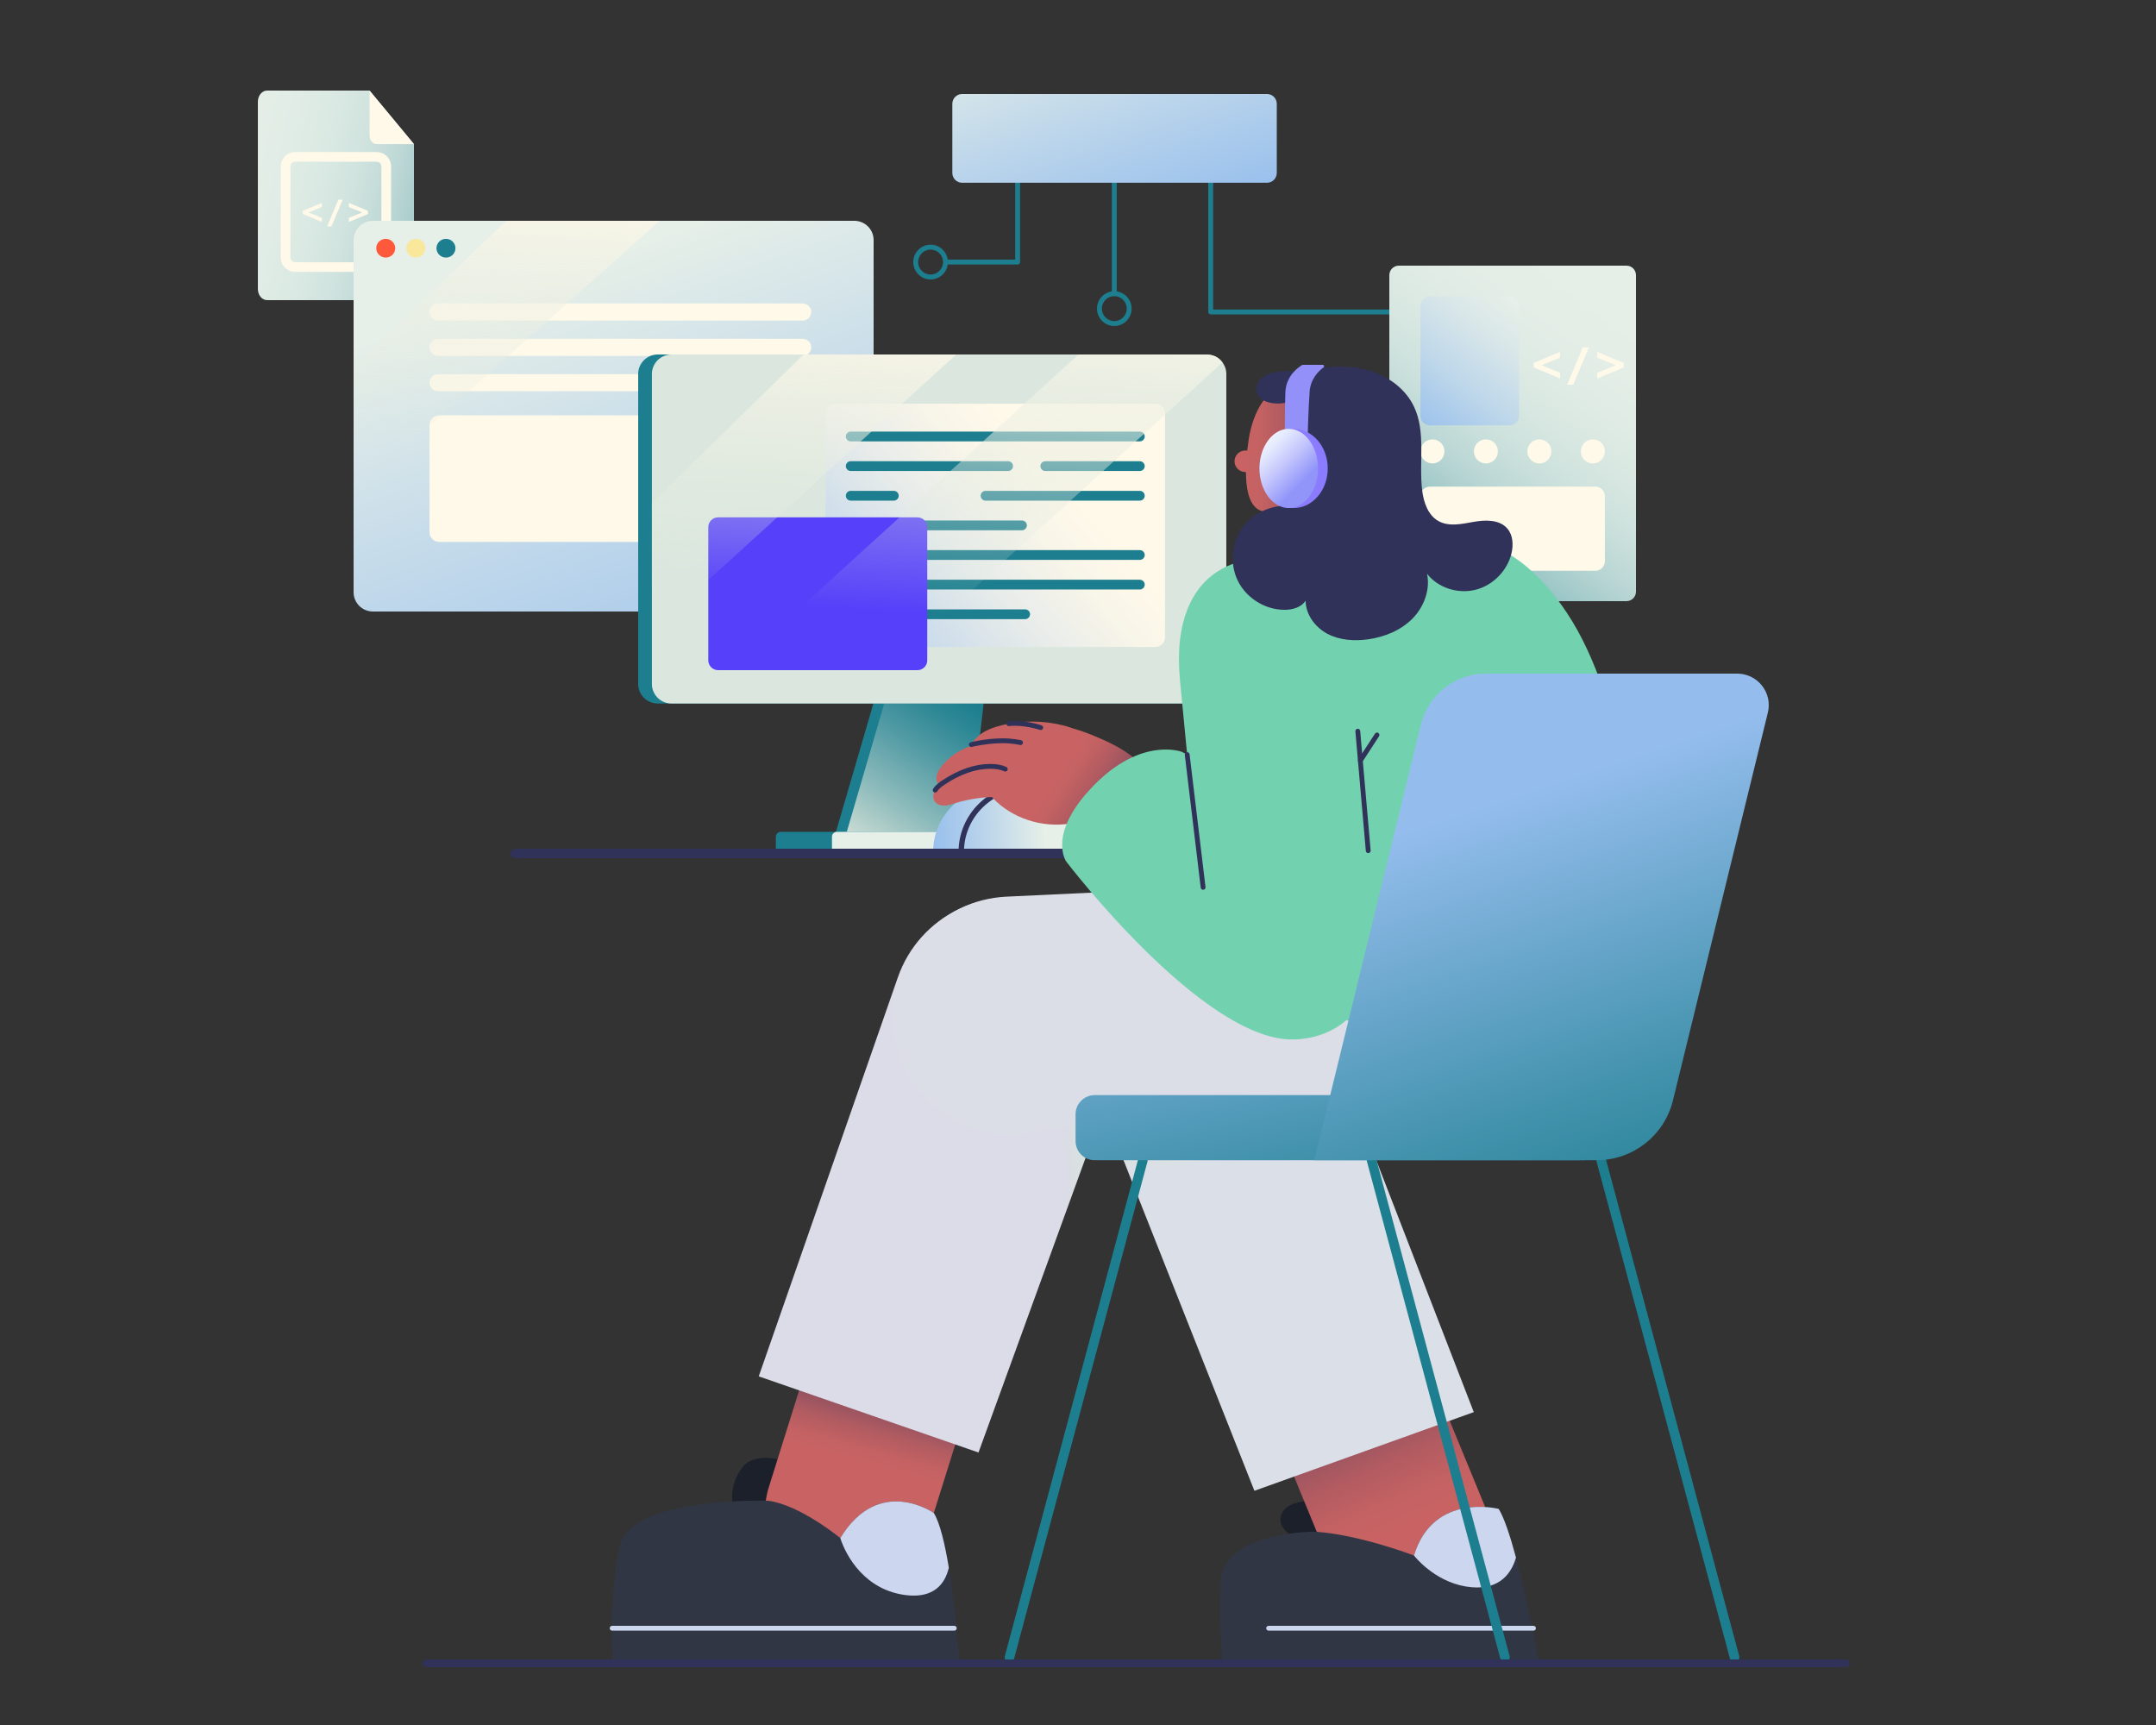 <svg width="275" height="220" viewBox="0 0 275 220" fill="none" xmlns="http://www.w3.org/2000/svg">
<rect x="0" y="0" width="275" height="220" fill="#333333" stroke="none"/>
<g clip-path="url(#clip0_179_10688)">
<path d="M129.801 33.736H120.95C120.867 33.736 120.788 33.703 120.73 33.645C120.671 33.586 120.638 33.506 120.638 33.423C120.638 33.34 120.671 33.261 120.73 33.202C120.788 33.143 120.867 33.11 120.95 33.11H129.489V22.955C129.489 22.872 129.522 22.792 129.581 22.733C129.639 22.675 129.718 22.642 129.801 22.642C129.884 22.642 129.963 22.675 130.022 22.733C130.08 22.792 130.113 22.872 130.113 22.955V33.423C130.113 33.506 130.08 33.586 130.022 33.645C129.963 33.703 129.884 33.736 129.801 33.736ZM142.13 37.768C142.047 37.768 141.968 37.735 141.909 37.677C141.851 37.618 141.818 37.538 141.818 37.455V22.955C141.818 22.872 141.851 22.792 141.909 22.733C141.968 22.675 142.047 22.642 142.13 22.642C142.213 22.642 142.292 22.675 142.351 22.733C142.409 22.792 142.442 22.872 142.442 22.955V37.455C142.442 37.538 142.409 37.618 142.351 37.677C142.292 37.735 142.213 37.768 142.13 37.768ZM177.557 40.102H154.427C154.344 40.102 154.264 40.069 154.206 40.011C154.147 39.952 154.115 39.872 154.115 39.789V22.955C154.115 22.872 154.147 22.792 154.206 22.733C154.264 22.675 154.344 22.642 154.427 22.642C154.509 22.642 154.589 22.675 154.647 22.733C154.706 22.792 154.738 22.872 154.738 22.955V39.476H177.557C177.64 39.476 177.719 39.509 177.778 39.568C177.836 39.627 177.869 39.706 177.869 39.789C177.869 39.872 177.836 39.952 177.778 40.011C177.719 40.069 177.64 40.102 177.557 40.102Z" fill="#1C7E8E"/>
<path d="M142.13 41.578C140.912 41.578 139.921 40.583 139.921 39.36C139.921 38.137 140.912 37.142 142.13 37.142C143.348 37.142 144.339 38.137 144.339 39.36C144.339 40.583 143.348 41.578 142.13 41.578ZM142.13 37.768C141.256 37.768 140.544 38.482 140.544 39.36C140.544 40.238 141.256 40.952 142.13 40.952C143.004 40.952 143.715 40.238 143.715 39.36C143.715 38.482 143.004 37.768 142.13 37.768ZM118.699 35.642C117.48 35.642 116.489 34.646 116.489 33.423C116.489 32.2 117.48 31.205 118.699 31.205C119.917 31.205 120.908 32.2 120.908 33.423C120.908 34.646 119.917 35.642 118.699 35.642ZM118.699 31.831C117.824 31.831 117.113 32.545 117.113 33.423C117.113 34.301 117.824 35.015 118.699 35.015C119.573 35.015 120.284 34.301 120.284 33.423C120.284 32.545 119.573 31.831 118.699 31.831Z" fill="#1C7E8E"/>
<path d="M161.608 23.307H122.717C122.028 23.307 121.47 22.746 121.47 22.054V13.242C121.47 12.55 122.028 11.989 122.717 11.989H161.608C162.297 11.989 162.855 12.55 162.855 13.242V22.054C162.855 22.746 162.297 23.307 161.608 23.307Z" fill="url(#paint0_linear_179_10688)"/>
</g>
<g clip-path="url(#clip1_179_10688)">
<path d="M34.069 11.55H47.138L52.801 18.377V36.848C52.801 37.639 52.273 38.28 51.622 38.28H34.069C33.418 38.28 32.891 37.639 32.891 36.847V12.982C32.891 12.191 33.418 11.55 34.069 11.55Z" fill="url(#paint1_linear_179_10688)"/>
<path d="M47.138 11.55V17.286C47.138 17.889 47.54 18.377 48.036 18.377H52.801L47.138 11.55ZM48.028 34.675H37.664C36.642 34.675 35.81 33.847 35.81 32.829V21.233C35.81 20.216 36.642 19.388 37.664 19.388H48.028C49.05 19.388 49.881 20.216 49.881 21.233V32.829C49.881 33.847 49.05 34.675 48.028 34.675ZM37.664 20.618C37.323 20.618 37.046 20.894 37.046 21.233V32.829C37.046 33.168 37.323 33.444 37.664 33.444H48.028C48.368 33.444 48.645 33.168 48.645 32.829V21.233C48.645 20.894 48.368 20.618 48.028 20.618H37.664Z" fill="#FFF9E9"/>
<path d="M41.056 28.306L38.619 27.298V26.884L41.056 25.877V26.398L39.349 27.093L41.056 27.785V28.306ZM43.717 25.468L42.27 28.882H41.711L43.151 25.468H43.717ZM46.929 27.298L44.492 28.306V27.785L46.199 27.091L44.492 26.398V25.876L46.929 26.884V27.298Z" fill="#FFF9E9"/>
</g>
<g clip-path="url(#clip2_179_10688)">
<path d="M108.969 77.99H47.563C46.203 77.99 45.101 76.889 45.101 75.531V30.619C45.101 29.261 46.203 28.16 47.563 28.16H108.969C110.328 28.16 111.431 29.261 111.431 30.619V75.531C111.431 76.889 110.328 77.99 108.969 77.99Z" fill="url(#paint2_linear_179_10688)"/>
<path d="M49.201 32.849C49.869 32.849 50.411 32.315 50.411 31.655C50.411 30.996 49.869 30.462 49.201 30.462C48.532 30.462 47.99 30.996 47.99 31.655C47.99 32.315 48.532 32.849 49.201 32.849Z" fill="#FF593B"/>
<path d="M53.042 32.849C53.71 32.849 54.252 32.315 54.252 31.655C54.252 30.996 53.71 30.462 53.042 30.462C52.373 30.462 51.831 30.996 51.831 31.655C51.831 32.315 52.373 32.849 53.042 32.849Z" fill="#F9E79B"/>
<path d="M56.883 32.849C57.551 32.849 58.093 32.315 58.093 31.655C58.093 30.996 57.551 30.462 56.883 30.462C56.215 30.462 55.672 30.996 55.672 31.655C55.672 32.315 56.215 32.849 56.883 32.849Z" fill="#1C7E8E"/>
<path d="M95.267 69.114H56.015C55.335 69.114 54.784 68.563 54.784 67.884V54.2C54.784 53.521 55.335 52.97 56.015 52.97H95.267C95.947 52.97 96.498 53.521 96.498 54.2V67.884C96.498 68.563 95.947 69.114 95.267 69.114ZM102.385 47.715H55.877C55.587 47.715 55.309 47.83 55.104 48.034C54.899 48.239 54.784 48.517 54.784 48.806C54.784 49.096 54.899 49.373 55.104 49.578C55.309 49.783 55.587 49.898 55.877 49.898H102.385C102.674 49.898 102.952 49.783 103.157 49.578C103.362 49.373 103.477 49.096 103.477 48.806C103.477 48.517 103.362 48.239 103.157 48.034C102.952 47.83 102.674 47.715 102.385 47.715ZM102.385 43.208H55.877C55.587 43.208 55.309 43.323 55.104 43.528C54.899 43.732 54.784 44.01 54.784 44.299C54.784 44.589 54.899 44.867 55.104 45.071C55.309 45.276 55.587 45.391 55.877 45.391H102.385C102.674 45.391 102.952 45.276 103.157 45.071C103.362 44.867 103.477 44.589 103.477 44.299C103.477 44.01 103.362 43.732 103.157 43.528C102.952 43.323 102.674 43.208 102.385 43.208ZM102.385 38.701H55.877C55.587 38.701 55.309 38.816 55.104 39.021C54.899 39.226 54.784 39.503 54.784 39.793C54.784 40.082 54.899 40.36 55.104 40.565C55.309 40.769 55.587 40.884 55.877 40.884H102.385C102.674 40.884 102.952 40.769 103.157 40.565C103.362 40.36 103.477 40.082 103.477 39.793C103.477 39.503 103.362 39.226 103.157 39.021C102.952 38.816 102.674 38.701 102.385 38.701Z" fill="#FFF9E9"/>
<path d="M45.101 62.971V46.83L64.566 28.16H84.147L45.101 62.971Z" fill="url(#paint3_linear_179_10688)"/>
</g>
<g clip-path="url(#clip3_179_10688)">
<path d="M178.421 76.67H207.459C208.128 76.67 208.67 76.126 208.67 75.456V35.094C208.67 34.423 208.128 33.88 207.459 33.88H178.421C177.752 33.88 177.21 34.423 177.21 35.094V75.456C177.21 76.126 177.752 76.67 178.421 76.67Z" fill="url(#paint4_linear_179_10688)"/>
<path d="M203.491 72.791H182.389C181.72 72.791 181.178 72.248 181.178 71.577V63.278C181.178 62.607 181.72 62.063 182.389 62.063H203.491C204.16 62.063 204.702 62.607 204.702 63.278V71.577C204.702 72.248 204.16 72.791 203.491 72.791Z" fill="#FFF9E9"/>
<path d="M192.551 54.246H182.389C181.72 54.246 181.178 53.702 181.178 53.031V39.002C181.178 38.332 181.72 37.788 182.389 37.788H192.551C193.22 37.788 193.762 38.332 193.762 39.002V53.031C193.762 53.702 193.219 54.246 192.551 54.246Z" fill="url(#paint5_linear_179_10688)"/>
<path d="M182.709 59.106C183.555 59.106 184.24 58.418 184.24 57.57C184.24 56.722 183.555 56.035 182.709 56.035C181.863 56.035 181.178 56.722 181.178 57.57C181.178 58.418 181.863 59.106 182.709 59.106Z" fill="#FFF9E9"/>
<path d="M189.53 59.106C190.375 59.106 191.061 58.418 191.061 57.57C191.061 56.722 190.375 56.035 189.53 56.035C188.684 56.035 187.999 56.722 187.999 57.57C187.999 58.418 188.684 59.106 189.53 59.106Z" fill="#FFF9E9"/>
<path d="M196.35 59.106C197.196 59.106 197.882 58.418 197.882 57.57C197.882 56.722 197.196 56.035 196.35 56.035C195.505 56.035 194.819 56.722 194.819 57.57C194.819 58.418 195.505 59.106 196.35 59.106Z" fill="#FFF9E9"/>
<path d="M203.171 59.106C204.017 59.106 204.702 58.418 204.702 57.57C204.702 56.722 204.017 56.035 203.171 56.035C202.325 56.035 201.64 56.722 201.64 57.57C201.64 58.418 202.325 59.106 203.171 59.106Z" fill="#FFF9E9"/>
<path d="M198.987 48.265L195.619 46.863V46.287L198.987 44.884V45.609L196.629 46.578L198.987 47.54V48.265ZM202.664 44.315L200.665 49.067H199.891L201.882 44.315H202.664ZM207.102 46.863L203.735 48.265V47.54L206.093 46.575L203.735 45.609V44.884L207.102 46.286V46.863Z" fill="#FFF9E9"/>
</g>
<g clip-path="url(#clip4_179_10688)">
<path d="M121.804 109.45H105.646L111.852 88.175H124.263L121.804 109.45Z" fill="#1C7E8E"/>
<path d="M123.186 109.45H107.028L113.234 88.175H125.645L123.186 109.45Z" fill="url(#paint6_linear_179_10688)"/>
<path d="M132.153 108.882H99.584C99.419 108.882 99.26 108.816 99.143 108.699C99.026 108.582 98.96 108.424 98.96 108.258V106.712C98.96 106.546 99.026 106.388 99.143 106.271C99.26 106.154 99.419 106.088 99.584 106.088H132.153C132.318 106.088 132.477 106.154 132.594 106.271C132.711 106.388 132.777 106.546 132.777 106.712V108.258C132.777 108.424 132.711 108.582 132.594 108.699C132.477 108.816 132.318 108.882 132.153 108.882Z" fill="#1C7E8E"/>
<path d="M132.719 108.882H106.744C106.578 108.882 106.419 108.816 106.302 108.699C106.185 108.582 106.119 108.424 106.119 108.258V106.712C106.119 106.546 106.185 106.388 106.302 106.271C106.419 106.154 106.578 106.088 106.744 106.088H132.719C132.885 106.088 133.044 106.154 133.161 106.271C133.278 106.388 133.344 106.546 133.344 106.712V108.258C133.344 108.34 133.328 108.421 133.296 108.497C133.265 108.573 133.219 108.641 133.161 108.699C133.103 108.757 133.034 108.803 132.958 108.835C132.883 108.866 132.801 108.882 132.719 108.882Z" fill="#E6EFE8"/>
<path d="M152.17 89.724H83.897C82.517 89.724 81.399 88.607 81.399 87.23V47.705C81.399 46.327 82.517 45.21 83.897 45.21H152.17C153.549 45.21 154.667 46.327 154.667 47.705V87.23C154.667 88.607 153.549 89.724 152.17 89.724Z" fill="#1C7E8E"/>
<path d="M153.922 89.724H85.649C84.269 89.724 83.151 88.607 83.151 87.23V47.705C83.151 46.327 84.269 45.21 85.649 45.21H153.922C155.301 45.21 156.419 46.327 156.419 47.705V87.23C156.419 88.607 155.301 89.724 153.922 89.724Z" fill="#DBE7DE"/>
<path d="M147.352 82.515H106.545C105.855 82.515 105.296 81.957 105.296 81.268V52.736C105.296 52.048 105.855 51.489 106.545 51.489H147.352C148.042 51.489 148.601 52.048 148.601 52.736V81.268C148.601 81.957 148.042 82.515 147.352 82.515Z" fill="url(#paint7_linear_179_10688)"/>
<path d="M145.387 56.291H108.51C108.344 56.291 108.185 56.225 108.068 56.109C107.951 55.992 107.885 55.833 107.885 55.668C107.885 55.502 107.951 55.344 108.068 55.227C108.185 55.11 108.344 55.044 108.51 55.044H145.387C145.552 55.044 145.711 55.11 145.828 55.227C145.945 55.344 146.011 55.502 146.011 55.668C146.011 55.833 145.945 55.992 145.828 56.109C145.711 56.225 145.552 56.291 145.387 56.291ZM128.585 60.07H108.51C108.344 60.07 108.185 60.004 108.068 59.887C107.951 59.77 107.885 59.611 107.885 59.446C107.885 59.281 107.951 59.122 108.068 59.005C108.185 58.888 108.344 58.822 108.51 58.822H128.585C128.751 58.822 128.91 58.888 129.027 59.005C129.144 59.122 129.21 59.281 129.21 59.446C129.21 59.611 129.144 59.77 129.027 59.887C128.91 60.004 128.751 60.07 128.585 60.07ZM145.387 60.07H133.329C133.163 60.07 133.004 60.004 132.887 59.887C132.77 59.77 132.704 59.611 132.704 59.446C132.704 59.281 132.77 59.122 132.887 59.005C133.004 58.888 133.163 58.822 133.329 58.822H145.387C145.552 58.822 145.711 58.888 145.828 59.005C145.945 59.122 146.011 59.281 146.011 59.446C146.011 59.611 145.945 59.77 145.828 59.887C145.711 60.004 145.552 60.07 145.387 60.07ZM145.387 63.848H125.708C125.543 63.848 125.384 63.783 125.267 63.666C125.15 63.549 125.084 63.39 125.084 63.225C125.084 63.059 125.15 62.901 125.267 62.784C125.384 62.667 125.543 62.601 125.708 62.601H145.387C145.552 62.601 145.711 62.667 145.828 62.784C145.945 62.901 146.011 63.059 146.011 63.225C146.011 63.39 145.945 63.549 145.828 63.666C145.711 63.783 145.552 63.848 145.387 63.848ZM114.009 63.848H108.51C108.344 63.848 108.185 63.783 108.068 63.666C107.951 63.549 107.885 63.39 107.885 63.225C107.885 63.059 107.951 62.901 108.068 62.784C108.185 62.667 108.344 62.601 108.51 62.601H114.009C114.174 62.601 114.333 62.667 114.45 62.784C114.567 62.901 114.633 63.059 114.633 63.225C114.633 63.39 114.567 63.549 114.45 63.666C114.333 63.783 114.174 63.848 114.009 63.848ZM130.352 67.627H108.51C108.344 67.627 108.185 67.561 108.068 67.444C107.951 67.327 107.885 67.169 107.885 67.003C107.885 66.838 107.951 66.679 108.068 66.562C108.185 66.445 108.344 66.38 108.51 66.38H130.352C130.517 66.38 130.676 66.445 130.793 66.562C130.91 66.679 130.976 66.838 130.976 67.003C130.976 67.169 130.91 67.327 130.793 67.444C130.676 67.561 130.517 67.627 130.352 67.627ZM145.387 71.406H108.51C108.344 71.406 108.185 71.34 108.068 71.223C107.951 71.106 107.885 70.947 107.885 70.782C107.885 70.617 107.951 70.458 108.068 70.341C108.185 70.224 108.344 70.158 108.51 70.158H145.387C145.552 70.158 145.711 70.224 145.828 70.341C145.945 70.458 146.011 70.617 146.011 70.782C146.011 70.947 145.945 71.106 145.828 71.223C145.711 71.34 145.552 71.406 145.387 71.406ZM145.387 75.184H108.51C108.344 75.184 108.185 75.118 108.068 75.001C107.951 74.884 107.885 74.726 107.885 74.56C107.885 74.395 107.951 74.236 108.068 74.119C108.185 74.002 108.344 73.937 108.51 73.937H145.387C145.552 73.937 145.711 74.002 145.828 74.119C145.945 74.236 146.011 74.395 146.011 74.56C146.011 74.726 145.945 74.884 145.828 75.001C145.711 75.118 145.552 75.184 145.387 75.184ZM130.757 78.963H108.51C108.344 78.963 108.185 78.897 108.068 78.78C107.951 78.663 107.885 78.504 107.885 78.339C107.885 78.174 107.951 78.015 108.068 77.898C108.185 77.781 108.344 77.715 108.51 77.715H130.757C130.922 77.715 131.081 77.781 131.198 77.898C131.315 78.015 131.381 78.174 131.381 78.339C131.381 78.504 131.315 78.663 131.198 78.78C131.081 78.897 130.922 78.963 130.757 78.963Z" fill="#1C7E8E"/>
<path d="M117.023 85.469H91.593C90.903 85.469 90.344 84.91 90.344 84.221V67.228C90.344 66.539 90.903 65.981 91.593 65.981H117.023C117.713 65.981 118.272 66.539 118.272 67.228V84.221C118.272 84.91 117.713 85.469 117.023 85.469Z" fill="#5640FA"/>
<path d="M155.927 46.218L108.106 89.724H88.641L137.568 45.211H153.271C154.354 45.211 155.173 45.211 155.927 46.218Z" fill="url(#paint8_linear_179_10688)"/>
<path d="M83.151 80.523V64.149L102.501 45.211H121.966L83.151 80.523Z" fill="url(#paint9_linear_179_10688)"/>
</g>
<g clip-path="url(#clip5_179_10688)">
<path d="M127.433 100.319H129.639C134.285 100.319 138.051 104.053 138.051 108.658V109.449H119.021V108.658C119.021 104.053 122.787 100.319 127.433 100.319Z" fill="url(#paint10_linear_179_10688)"/>
<mask id="mask0_179_10688" style="mask-type:luminance" maskUnits="userSpaceOnUse" x="119" y="100" width="20" height="10">
<path d="M127.434 100.318H129.64C134.286 100.318 138.052 104.052 138.052 108.657V109.448H119.022V108.657C119.022 104.052 122.788 100.318 127.434 100.318Z" fill="white"/>
</mask>
<g mask="url(#mask0_179_10688)">
<path d="M141.637 109.789H122.607C122.516 109.789 122.428 109.753 122.364 109.689C122.299 109.626 122.263 109.539 122.263 109.448V108.657C122.263 103.871 126.191 99.978 131.019 99.978H133.225C138.053 99.978 141.981 103.871 141.981 108.657V109.449C141.981 109.539 141.945 109.626 141.88 109.69C141.816 109.753 141.728 109.789 141.637 109.789ZM122.951 109.108H141.293V108.657C141.293 104.247 137.674 100.659 133.225 100.659H131.019C126.57 100.659 122.951 104.247 122.951 108.657V109.108Z" fill="#313259"/>
</g>
</g>
<g clip-path="url(#clip6_179_10688)">
<path d="M207.985 109.449H65.805C65.623 109.449 65.449 109.386 65.32 109.272C65.192 109.159 65.12 109.005 65.12 108.844C65.12 108.684 65.192 108.53 65.32 108.416C65.449 108.303 65.623 108.239 65.805 108.239H207.985C208.167 108.239 208.341 108.303 208.469 108.416C208.598 108.53 208.67 108.684 208.67 108.844C208.67 109.005 208.598 109.159 208.469 109.272C208.341 109.386 208.167 109.449 207.985 109.449Z" fill="#313259"/>
</g>
<g clip-path="url(#clip7_179_10688)">
<path d="M169.588 197.72C169.588 197.72 162.83 196.348 163.348 193.498C163.867 190.648 169.588 191.519 169.588 191.519V197.72Z" fill="#1C202A"/>
<path d="M170.056 200.47L164.852 187.814C162.638 182.43 165.204 176.269 170.583 174.053C175.962 171.837 182.117 174.405 184.331 179.789L189.536 192.445C191.75 197.829 189.184 203.99 183.805 206.206C178.426 208.422 172.271 205.854 170.056 200.47Z" fill="url(#paint11_linear_179_10688)"/>
<path d="M169.714 132.92L187.982 180.096L160.001 190.13L141.699 143.911C138.531 135.912 142.692 126.887 150.828 124.11C158.466 121.502 166.798 125.39 169.714 132.92Z" fill="url(#paint12_linear_179_10688)"/>
<path d="M196.302 211.969C196.302 211.969 193.408 196.078 191.161 192.443C191.161 192.443 182.822 190.266 180.353 198.38C180.353 198.38 173.147 195.634 167.61 195.346C167.61 195.346 155.912 195.337 155.703 201.767C155.494 208.196 155.923 211.969 155.923 211.969H196.302Z" fill="#313644"/>
<path d="M195.599 207.968H161.81C161.729 207.968 161.65 207.935 161.593 207.878C161.535 207.82 161.502 207.741 161.502 207.66C161.502 207.578 161.535 207.499 161.593 207.442C161.65 207.384 161.729 207.351 161.81 207.351H195.599C195.681 207.351 195.759 207.384 195.817 207.442C195.875 207.499 195.907 207.578 195.907 207.66C195.907 207.741 195.875 207.82 195.817 207.878C195.759 207.935 195.681 207.968 195.599 207.968ZM180.352 198.38C180.352 198.38 182.852 201.659 186.987 202.338C190.83 202.97 192.657 201.084 193.368 198.654C192.642 195.954 191.87 193.589 191.161 192.443C191.161 192.443 182.822 190.266 180.352 198.38Z" fill="#CCD6EF"/>
<path d="M94.835 186.974C96.91 184.533 104.289 186.688 101.824 190.359C101.167 191.337 98.133 193.484 94.44 193.201C93.266 193.111 92.656 189.536 94.835 186.974Z" fill="#1C202A"/>
<path d="M98.07 189.65L102.161 176.591C103.902 171.036 109.813 167.945 115.363 169.687C120.913 171.429 124.002 177.345 122.261 182.9L118.169 195.959C116.429 201.515 110.518 204.606 104.968 202.863C99.417 201.121 96.329 195.206 98.07 189.65Z" fill="url(#paint13_linear_179_10688)"/>
<path d="M122.363 211.969C122.363 211.969 121.356 196.594 119.109 192.96C119.109 192.96 112.114 188.042 107.18 196.16C107.18 196.16 102.03 191.905 97.954 191.394C97.954 191.394 80.598 190.853 79.081 197.103C77.586 203.261 78.196 211.968 78.196 211.968L122.363 211.969Z" fill="#313644"/>
<path d="M121.722 207.967H78.077C77.995 207.967 77.917 207.935 77.859 207.877C77.802 207.819 77.769 207.741 77.769 207.659C77.769 207.577 77.802 207.499 77.859 207.441C77.917 207.383 77.995 207.351 78.077 207.351H121.722C121.804 207.351 121.882 207.383 121.94 207.441C121.998 207.499 122.03 207.577 122.03 207.659C122.03 207.741 121.998 207.819 121.94 207.877C121.882 207.935 121.804 207.967 121.722 207.967ZM115.662 203.448C118.954 203.816 120.512 202.17 121.023 199.931C120.53 196.944 119.896 194.232 119.109 192.96C119.109 192.96 112.114 188.043 107.18 196.161C107.922 198.457 110.328 202.851 115.662 203.448Z" fill="#CCD6EF"/>
<path d="M143.126 134.851L124.809 185.247L96.777 175.536L114.522 124.648C117.26 116.795 125.797 112.605 133.678 115.245C141.775 117.959 146.045 126.82 143.126 134.851Z" fill="url(#paint14_linear_179_10688)"/>
<path d="M176.612 112.082L128.382 114.355C119.904 114.754 113.402 122.035 113.951 130.512C114.492 138.863 121.68 145.203 130.026 144.69C144.723 142.136 156.823 141.051 165.397 140.538C183.539 139.452 194.452 140.412 201.767 132.639C205.406 128.772 206.841 124.141 207.482 120.824L176.612 112.082Z" fill="url(#paint15_linear_179_10688)"/>
<path d="M184.288 68.817C184.417 68.804 184.545 68.785 184.672 68.761C185.806 68.551 192.9 67.727 199.856 78.157C207.444 89.534 209.473 110.35 208.404 117.135C208.388 117.238 208.372 117.34 208.355 117.442C206.619 128.09 196.38 135.153 185.819 132.994L164.725 128.68C162.484 128.222 160.882 126.239 160.903 123.95L161.351 75.402C161.374 72.963 163.227 70.932 165.652 70.688L184.288 68.817Z" fill="#72D2AF"/>
<path d="M137.153 104.901C133.647 105.707 129.773 104.687 127.116 102.26C126.608 101.795 126.12 101.238 126.024 100.556C125.917 99.806 126.305 99.082 126.692 98.431C127.428 97.194 128.217 95.976 129.221 94.946C130.225 93.916 131.465 93.077 132.862 92.738C135.063 92.204 137.358 92.951 139.455 93.808C141.314 94.568 143.157 95.437 144.707 96.715C145.508 97.375 146.236 98.157 146.656 99.106C147.077 100.055 147.158 101.19 146.698 102.12C146.195 103.138 145.143 103.765 144.09 104.188C141.805 105.106 139.243 105.322 137.153 104.901Z" fill="url(#paint16_linear_179_10688)"/>
<path d="M127.676 101.632C125.679 101.591 123.689 101.866 121.779 102.447C121.329 102.584 120.875 102.74 120.405 102.741C119.934 102.742 119.433 102.557 119.19 102.154C118.938 101.737 119.023 101.182 119.282 100.769C119.541 100.356 119.945 100.06 120.35 99.79C122.139 98.6 124.211 97.729 126.358 97.737C126.996 97.74 127.646 97.824 128.225 98.094C128.803 98.363 129.307 98.837 129.51 99.443C129.714 100.049 129.571 100.783 129.086 101.198C128.632 101.585 127.991 101.639 127.676 101.632Z" fill="#C96363"/>
<path d="M120.573 100.353C120.039 100.484 119.512 99.97 119.448 99.423C119.383 98.876 119.654 98.345 119.974 97.897C120.737 96.833 121.821 96.025 123.005 95.468C124.189 94.91 125.473 94.592 126.765 94.386C127.689 94.24 128.642 94.15 129.553 94.363C130.464 94.576 131.334 95.138 131.715 95.993C131.971 96.567 131.964 97.301 131.54 97.766C131.268 98.065 130.871 98.211 130.488 98.342C127.241 99.451 123.778 99.566 120.573 100.353Z" fill="#C96363"/>
<path d="M123.553 95.852C123.749 94.918 124.388 94.118 125.171 93.573C125.954 93.028 126.874 92.713 127.801 92.488C130.387 91.859 133.127 91.876 135.704 92.537C136.254 92.679 136.806 92.853 137.276 93.172C137.747 93.49 138.131 93.973 138.218 94.535C138.304 95.097 138.036 95.727 137.518 95.959C137.254 96.078 136.956 96.088 136.667 96.096L130.807 96.267L124.836 96.44C124.579 96.448 124.317 96.454 124.074 96.373C123.83 96.292 123.501 96.104 123.553 95.852Z" fill="#C96363"/>
<path d="M119.282 101.078C119.227 101.078 119.173 101.063 119.125 101.035C119.078 101.007 119.039 100.967 119.012 100.919C118.986 100.871 118.972 100.816 118.974 100.761C118.976 100.706 118.992 100.652 119.021 100.606C119.32 100.129 119.776 99.802 120.18 99.534C122.292 98.129 124.371 97.423 126.36 97.43C127.153 97.433 127.806 97.559 128.355 97.814C128.392 97.831 128.426 97.855 128.453 97.885C128.481 97.915 128.503 97.95 128.517 97.988C128.531 98.026 128.538 98.067 128.536 98.108C128.535 98.149 128.525 98.189 128.508 98.226C128.491 98.263 128.466 98.296 128.436 98.323C128.406 98.351 128.37 98.372 128.332 98.386C128.294 98.4 128.253 98.406 128.212 98.403C128.171 98.401 128.132 98.391 128.095 98.373C127.628 98.156 127.06 98.049 126.357 98.046H126.326C124.47 98.046 122.518 98.719 120.521 100.047C120.17 100.28 119.777 100.56 119.542 100.934C119.515 100.978 119.476 101.014 119.431 101.04C119.385 101.065 119.334 101.078 119.282 101.078ZM123.89 95.269C123.815 95.269 123.743 95.242 123.687 95.193C123.631 95.143 123.594 95.075 123.585 95C123.575 94.926 123.593 94.851 123.635 94.789C123.677 94.727 123.74 94.682 123.813 94.663C123.886 94.644 125.644 94.19 127.81 94.165C129.108 94.15 130.202 94.399 130.248 94.409C130.326 94.429 130.394 94.478 130.436 94.547C130.478 94.616 130.492 94.699 130.474 94.778C130.456 94.857 130.407 94.925 130.339 94.969C130.271 95.012 130.188 95.027 130.109 95.01C130.099 95.008 129.037 94.767 127.817 94.781C125.726 94.806 123.986 95.255 123.968 95.259C123.943 95.266 123.917 95.269 123.89 95.269ZM132.745 93.104C132.712 93.104 132.679 93.099 132.647 93.088C132.626 93.081 130.509 92.382 128.715 92.607C128.675 92.612 128.635 92.609 128.596 92.598C128.557 92.587 128.52 92.569 128.488 92.544C128.456 92.519 128.43 92.489 128.41 92.453C128.39 92.418 128.377 92.379 128.372 92.339C128.367 92.299 128.37 92.258 128.38 92.219C128.391 92.18 128.409 92.144 128.434 92.112C128.459 92.08 128.49 92.053 128.525 92.033C128.56 92.013 128.599 92 128.639 91.995C130.574 91.753 132.751 92.472 132.842 92.503C132.912 92.526 132.971 92.573 133.008 92.636C133.046 92.699 133.06 92.773 133.049 92.845C133.037 92.917 133 92.983 132.944 93.03C132.888 93.078 132.818 93.104 132.745 93.104Z" fill="#313259"/>
<path d="M164.288 72.037C159.972 70.021 149.064 71.499 150.506 86.749C151.406 96.266 153.018 112.183 154.104 122.805C154.715 128.792 160.096 133.125 166.07 132.442C171.901 131.775 176.132 126.568 175.596 120.718C174.932 113.483 174.084 103.778 173.534 95.795C173.137 90.049 171.001 75.172 164.288 72.037Z" fill="#72D2AF"/>
<path d="M150.728 95.881C150.728 95.881 145.616 93.94 139.543 100.136C133.469 106.333 136.001 109.875 136.001 109.875C136.001 109.875 153.517 132.893 165.069 132.567C174.249 132.307 179.241 122.196 170.17 111.497C161.099 100.798 150.728 95.881 150.728 95.881Z" fill="#72D2AF"/>
<path d="M153.459 113.481C153.384 113.481 153.311 113.453 153.255 113.403C153.199 113.353 153.162 113.284 153.154 113.209L151.121 96.272C151.111 96.191 151.134 96.109 151.184 96.045C151.235 95.981 151.309 95.939 151.39 95.929C151.471 95.92 151.553 95.942 151.617 95.993C151.681 96.043 151.723 96.117 151.732 96.199L153.765 113.136C153.77 113.179 153.766 113.223 153.753 113.265C153.74 113.306 153.718 113.345 153.69 113.377C153.661 113.41 153.625 113.436 153.585 113.454C153.546 113.472 153.502 113.481 153.459 113.481ZM174.519 108.804C174.442 108.804 174.368 108.775 174.311 108.723C174.254 108.671 174.219 108.599 174.212 108.522L172.88 93.279C172.877 93.238 172.881 93.198 172.893 93.159C172.905 93.12 172.925 93.084 172.951 93.053C172.977 93.022 173.009 92.996 173.045 92.977C173.08 92.959 173.12 92.947 173.16 92.944C173.201 92.94 173.241 92.945 173.28 92.957C173.319 92.969 173.354 92.989 173.385 93.015C173.416 93.041 173.442 93.073 173.461 93.109C173.479 93.145 173.49 93.185 173.494 93.225L174.826 108.469C174.83 108.511 174.824 108.554 174.811 108.595C174.797 108.635 174.775 108.672 174.746 108.704C174.717 108.735 174.682 108.761 174.643 108.778C174.604 108.795 174.561 108.804 174.519 108.804Z" fill="#313259"/>
<path d="M173.514 97.31C173.459 97.309 173.405 97.294 173.357 97.266C173.309 97.238 173.27 97.197 173.244 97.148C173.218 97.099 173.205 97.044 173.207 96.989C173.209 96.933 173.226 96.88 173.257 96.833L175.383 93.563C175.428 93.495 175.498 93.448 175.578 93.431C175.657 93.415 175.74 93.43 175.808 93.475C175.876 93.519 175.924 93.588 175.941 93.668C175.958 93.747 175.943 93.831 175.9 93.899L173.773 97.169C173.745 97.213 173.707 97.248 173.661 97.272C173.616 97.297 173.566 97.31 173.514 97.31Z" fill="#313259"/>
<path d="M160.551 57.609L158.964 57.462C158.21 57.392 157.542 57.947 157.472 58.702C157.402 59.457 157.957 60.125 158.711 60.195L160.298 60.342C161.052 60.412 161.72 59.856 161.79 59.102C161.859 58.347 161.305 57.679 160.551 57.609Z" fill="#C96363"/>
<path d="M164.123 49.022C161.603 49.485 159.826 52.48 159.278 56.02C158.754 59.402 158.413 64.784 161.214 65.237C164.183 65.718 171.095 66.62 173.806 59.391C176.518 52.162 171.101 47.738 164.123 49.022Z" fill="url(#paint17_linear_179_10688)"/>
<path d="M166.72 47.804C165.784 47.18 160.628 46.727 160.254 49.453C159.907 51.98 165.311 52.089 165.712 50.006C165.885 49.106 166.969 48.673 166.72 47.804Z" fill="#313259"/>
<path d="M168.02 47.017C170.347 46.614 172.785 46.627 175.025 47.376C177.265 48.126 179.292 49.672 180.325 51.798C181.915 55.071 180.953 58.963 181.404 62.574C181.593 64.085 182.149 65.711 183.476 66.454C184.814 67.203 186.465 66.822 187.974 66.554C189.482 66.287 191.277 66.251 192.271 67.419C192.97 68.238 193.043 69.437 192.809 70.488C192.304 72.753 190.445 74.66 188.195 75.221C185.944 75.781 183.409 74.969 182.021 73.177C182.455 75.236 181.615 77.441 180.128 78.929C178.642 80.417 176.586 81.241 174.504 81.536C172.748 81.784 170.887 81.662 169.319 80.834C167.751 80.006 166.538 78.379 166.532 76.605C166.005 77.445 164.921 77.755 163.929 77.772C161.442 77.813 158.993 76.318 157.892 74.086C156.791 71.854 157.094 68.998 158.639 67.047C160.184 65.097 162.892 64.15 165.471 64.562C163.298 59.363 166.996 56.895 166.641 53.396C166.467 51.676 165.753 50.771 164.633 49.926C163.309 48.926 165.5 47.453 168.02 47.017Z" fill="#313259"/>
<path d="M163.895 56.456C163.895 56.456 163.848 52.381 163.952 49.995C164.047 47.813 165.795 46.723 166.092 46.553C166.12 46.537 166.15 46.529 166.182 46.529H168.708C168.885 46.529 168.96 46.754 168.817 46.859C168.178 47.326 167.171 48.31 167.047 49.921C166.865 52.302 166.777 56.376 166.777 56.376L163.895 56.456Z" fill="url(#paint18_linear_179_10688)"/>
<path d="M165.001 64.796C167.405 64.796 169.354 62.535 169.354 59.745C169.354 56.955 167.405 54.693 165.001 54.693C162.597 54.693 160.648 56.955 160.648 59.745C160.648 62.535 162.597 64.796 165.001 64.796Z" fill="#8B7BFF"/>
<path d="M164.383 64.796C166.446 64.796 168.118 62.535 168.118 59.745C168.118 56.955 166.446 54.693 164.383 54.693C162.32 54.693 160.647 56.955 160.647 59.745C160.647 62.535 162.32 64.796 164.383 64.796Z" fill="url(#paint19_linear_179_10688)"/>
</g>
<g clip-path="url(#clip8_179_10688)">
<path d="M221.244 211.97C221.109 211.97 220.978 211.926 220.871 211.844C220.764 211.762 220.687 211.647 220.652 211.517L203.642 148.132C203.602 147.976 203.625 147.81 203.706 147.671C203.788 147.532 203.921 147.431 204.077 147.389C204.233 147.347 204.399 147.369 204.54 147.449C204.68 147.529 204.783 147.661 204.826 147.816L221.836 211.201C221.86 211.292 221.863 211.387 221.845 211.479C221.827 211.571 221.787 211.657 221.73 211.732C221.673 211.806 221.599 211.866 221.515 211.908C221.43 211.949 221.338 211.97 221.244 211.97ZM191.956 211.97C191.821 211.97 191.69 211.926 191.583 211.844C191.476 211.762 191.399 211.647 191.364 211.517L174.354 148.132C174.314 147.976 174.337 147.81 174.418 147.671C174.5 147.532 174.633 147.431 174.789 147.389C174.945 147.347 175.112 147.369 175.252 147.449C175.392 147.529 175.495 147.661 175.538 147.816L192.548 211.201C192.572 211.292 192.576 211.387 192.557 211.479C192.539 211.571 192.499 211.657 192.442 211.732C192.385 211.806 192.311 211.866 192.227 211.908C192.143 211.949 192.05 211.97 191.956 211.97ZM128.762 211.97C128.668 211.97 128.575 211.949 128.491 211.908C128.407 211.866 128.333 211.806 128.276 211.732C128.218 211.657 128.179 211.571 128.161 211.479C128.142 211.387 128.145 211.292 128.17 211.202L145.18 147.816C145.223 147.661 145.326 147.529 145.466 147.449C145.606 147.369 145.772 147.347 145.929 147.389C146.085 147.431 146.218 147.532 146.299 147.671C146.381 147.81 146.404 147.976 146.363 148.132L129.354 211.517C129.319 211.647 129.242 211.762 129.135 211.844C129.028 211.926 128.897 211.97 128.762 211.97Z" fill="#1C7E8E"/>
<path d="M137.19 145.53V142.109C137.19 140.76 138.288 139.666 139.641 139.666H202.125V147.974H139.641C138.288 147.974 137.19 146.88 137.19 145.53Z" fill="url(#paint20_linear_179_10688)"/>
<path d="M167.637 147.974L181.239 92.399C182.171 88.59 185.594 85.91 189.527 85.91H221.578C224.19 85.91 226.112 88.35 225.493 90.879L213.386 140.347C212.29 144.824 208.266 147.974 203.643 147.974H167.637Z" fill="url(#paint21_linear_179_10688)"/>
</g>
<g clip-path="url(#clip9_179_10688)">
<path d="M235.339 212.631H54.509C54.347 212.631 54.192 212.578 54.078 212.486C53.964 212.393 53.899 212.267 53.899 212.136C53.899 212.004 53.964 211.878 54.078 211.786C54.192 211.693 54.347 211.641 54.509 211.641H235.339C235.501 211.641 235.656 211.693 235.771 211.786C235.885 211.878 235.949 212.004 235.949 212.136C235.949 212.267 235.885 212.393 235.771 212.486C235.656 212.578 235.501 212.631 235.339 212.631Z" fill="#313259"/>
</g>
<defs>
<linearGradient id="paint0_linear_179_10688" x1="136.094" y1="-0.168" x2="149.583" y2="39.115" gradientUnits="userSpaceOnUse">
<stop stop-color="#E6EFE8"/>
<stop offset="0.424" stop-color="#B8D3EB"/>
<stop offset="0.792" stop-color="#94BDED"/>
</linearGradient>
<linearGradient id="paint1_linear_179_10688" x1="15.631" y1="19.561" x2="65.818" y2="30.441" gradientUnits="userSpaceOnUse">
<stop offset="0.01" stop-color="#E6EFE8"/>
<stop offset="0.327" stop-color="#E4EEE7"/>
<stop offset="0.471" stop-color="#DCEAE4"/>
<stop offset="0.58" stop-color="#D0E3DE"/>
<stop offset="0.672" stop-color="#BED8D6"/>
<stop offset="0.753" stop-color="#A6CBCB"/>
<stop offset="0.826" stop-color="#89BBBF"/>
<stop offset="0.893" stop-color="#66A8AF"/>
<stop offset="0.954" stop-color="#3F929E"/>
<stop offset="1" stop-color="#1C7E8E"/>
</linearGradient>
<linearGradient id="paint2_linear_179_10688" x1="71.208" y1="33.432" x2="95.386" y2="100.894" gradientUnits="userSpaceOnUse">
<stop offset="0.019" stop-color="#E6EFE8"/>
<stop offset="0.545" stop-color="#B8D3EB"/>
<stop offset="1" stop-color="#94BDED"/>
</linearGradient>
<linearGradient id="paint3_linear_179_10688" x1="65.534" y1="21.454" x2="62.404" y2="76.746" gradientUnits="userSpaceOnUse">
<stop stop-color="#FFF9E9"/>
<stop offset="0.16" stop-color="#F6F4E6" stop-opacity="0.769"/>
<stop offset="0.691" stop-color="#DBE7DE" stop-opacity="0"/>
</linearGradient>
<linearGradient id="paint4_linear_179_10688" x1="211.572" y1="30.451" x2="175.881" y2="77.751" gradientUnits="userSpaceOnUse">
<stop offset="0.01" stop-color="#E6EFE8"/>
<stop offset="0.277" stop-color="#E4EEE7"/>
<stop offset="0.422" stop-color="#DCE9E3"/>
<stop offset="0.539" stop-color="#CEE2DD"/>
<stop offset="0.639" stop-color="#BBD7D5"/>
<stop offset="0.73" stop-color="#A1C9C9"/>
<stop offset="0.814" stop-color="#82B7BC"/>
<stop offset="0.892" stop-color="#5DA3AB"/>
<stop offset="0.964" stop-color="#348B99"/>
<stop offset="1" stop-color="#1C7E8E"/>
</linearGradient>
<linearGradient id="paint5_linear_179_10688" x1="193.937" y1="37.615" x2="180.096" y2="55.501" gradientUnits="userSpaceOnUse">
<stop offset="0.057" stop-color="#E6EFE8"/>
<stop offset="0.253" stop-color="#DBE8E9"/>
<stop offset="0.596" stop-color="#BED7EA"/>
<stop offset="1" stop-color="#94BDED"/>
</linearGradient>
<linearGradient id="paint6_linear_179_10688" x1="106.375" y1="117.381" x2="125.176" y2="87.813" gradientUnits="userSpaceOnUse">
<stop offset="0.127" stop-color="#FFF9E9"/>
<stop offset="0.2" stop-color="#E7ECDF"/>
<stop offset="0.472" stop-color="#91BDBD"/>
<stop offset="0.696" stop-color="#529BA4"/>
<stop offset="0.858" stop-color="#2B8694"/>
<stop offset="0.942" stop-color="#1C7E8E"/>
</linearGradient>
<linearGradient id="paint7_linear_179_10688" x1="134.632" y1="60.136" x2="102.393" y2="89.014" gradientUnits="userSpaceOnUse">
<stop stop-color="#FFF9E9"/>
<stop offset="0.159" stop-color="#F8F5E9"/>
<stop offset="0.383" stop-color="#E6EBEA"/>
<stop offset="0.645" stop-color="#C8DAEB"/>
<stop offset="0.934" stop-color="#9FC3ED"/>
<stop offset="1" stop-color="#94BDED"/>
</linearGradient>
<linearGradient id="paint8_linear_179_10688" x1="124.088" y1="36.172" x2="120.013" y2="108.159" gradientUnits="userSpaceOnUse">
<stop stop-color="#FFF9E9"/>
<stop offset="0.154" stop-color="#F1F2E5" stop-opacity="0.737"/>
<stop offset="0.399" stop-color="#E1EAE0" stop-opacity="0.32"/>
<stop offset="0.587" stop-color="#DBE7DE" stop-opacity="0"/>
</linearGradient>
<linearGradient id="paint9_linear_179_10688" x1="103.48" y1="38.437" x2="100.309" y2="94.458" gradientUnits="userSpaceOnUse">
<stop stop-color="#FFF9E9"/>
<stop offset="0.16" stop-color="#F6F4E6" stop-opacity="0.769"/>
<stop offset="0.691" stop-color="#DBE7DE" stop-opacity="0"/>
</linearGradient>
<linearGradient id="paint10_linear_179_10688" x1="133.187" y1="104.865" x2="114.171" y2="105.589" gradientUnits="userSpaceOnUse">
<stop stop-color="#E6EFE8"/>
<stop offset="0.424" stop-color="#B8D3EB"/>
<stop offset="0.792" stop-color="#94BDED"/>
</linearGradient>
<linearGradient id="paint11_linear_179_10688" x1="178.991" y1="194.208" x2="168.372" y2="170.153" gradientUnits="userSpaceOnUse">
<stop stop-color="#C96363"/>
<stop offset="0.128" stop-color="#C36163"/>
<stop offset="0.303" stop-color="#B15B61"/>
<stop offset="0.505" stop-color="#945260"/>
<stop offset="0.728" stop-color="#6C455D"/>
<stop offset="0.964" stop-color="#39355A"/>
<stop offset="1" stop-color="#313259"/>
</linearGradient>
<linearGradient id="paint12_linear_179_10688" x1="168.179" y1="187.404" x2="156.378" y2="103.241" gradientUnits="userSpaceOnUse">
<stop offset="0.48" stop-color="#DBDFE7"/>
<stop offset="0.525" stop-color="#D8E3DB"/>
<stop offset="0.564" stop-color="#CED9D3"/>
<stop offset="0.601" stop-color="#BDC7C6"/>
<stop offset="0.637" stop-color="#A5ADB3"/>
<stop offset="0.673" stop-color="#868C9B"/>
<stop offset="0.708" stop-color="#60647E"/>
<stop offset="0.741" stop-color="#34355B"/>
<stop offset="0.743" stop-color="#313259"/>
</linearGradient>
<linearGradient id="paint13_linear_179_10688" x1="106.008" y1="201.255" x2="114.754" y2="169.798" gradientUnits="userSpaceOnUse">
<stop offset="0.471" stop-color="#C96363"/>
<stop offset="0.523" stop-color="#C36163"/>
<stop offset="0.593" stop-color="#B25C61"/>
<stop offset="0.673" stop-color="#965360"/>
<stop offset="0.76" stop-color="#6F465D"/>
<stop offset="0.853" stop-color="#3D365A"/>
<stop offset="0.874" stop-color="#313259"/>
</linearGradient>
<linearGradient id="paint14_linear_179_10688" x1="96.492" y1="151.894" x2="178.145" y2="146.359" gradientUnits="userSpaceOnUse">
<stop offset="0.48" stop-color="#DBDCE7"/>
<stop offset="0.525" stop-color="#D8E3DB"/>
<stop offset="0.564" stop-color="#CED9D3"/>
<stop offset="0.601" stop-color="#BDC7C6"/>
<stop offset="0.637" stop-color="#A5ADB3"/>
<stop offset="0.673" stop-color="#868C9B"/>
<stop offset="0.708" stop-color="#60647E"/>
<stop offset="0.741" stop-color="#34355B"/>
<stop offset="0.743" stop-color="#313259"/>
</linearGradient>
<linearGradient id="paint15_linear_179_10688" x1="129.556" y1="117.051" x2="244.334" y2="165.478" gradientUnits="userSpaceOnUse">
<stop offset="0.48" stop-color="#DBDDE7"/>
<stop offset="0.525" stop-color="#D8E3DB"/>
<stop offset="0.564" stop-color="#CED9D3"/>
<stop offset="0.601" stop-color="#BDC7C6"/>
<stop offset="0.637" stop-color="#A5ADB3"/>
<stop offset="0.673" stop-color="#868C9B"/>
<stop offset="0.708" stop-color="#60647E"/>
<stop offset="0.741" stop-color="#34355B"/>
<stop offset="0.743" stop-color="#313259"/>
</linearGradient>
<linearGradient id="paint16_linear_179_10688" x1="128.833" y1="94.704" x2="146.212" y2="106.508" gradientUnits="userSpaceOnUse">
<stop offset="0.351" stop-color="#C96363"/>
<stop offset="0.434" stop-color="#C36163"/>
<stop offset="0.548" stop-color="#B15B61"/>
<stop offset="0.679" stop-color="#945260"/>
<stop offset="0.823" stop-color="#6C455D"/>
<stop offset="0.977" stop-color="#39355A"/>
<stop offset="1" stop-color="#313259"/>
</linearGradient>
<linearGradient id="paint17_linear_179_10688" x1="158.921" y1="57.177" x2="174.519" y2="57.177" gradientUnits="userSpaceOnUse">
<stop stop-color="#C96363"/>
<stop offset="0.128" stop-color="#C36163"/>
<stop offset="0.303" stop-color="#B15B61"/>
<stop offset="0.505" stop-color="#945260"/>
<stop offset="0.728" stop-color="#6C455D"/>
<stop offset="0.964" stop-color="#39355A"/>
<stop offset="1" stop-color="#313259"/>
</linearGradient>
<linearGradient id="paint18_linear_179_10688" x1="163.156" y1="49.705" x2="157.461" y2="46.5" gradientUnits="userSpaceOnUse">
<stop stop-color="#9391F9"/>
<stop offset="0.057" stop-color="#9AA9FA"/>
<stop offset="0.122" stop-color="#A5A4FA"/>
<stop offset="0.353" stop-color="#C6C8FC"/>
<stop offset="0.62" stop-color="#E5ECFE"/>
<stop offset="0.845" stop-color="#F8F9FF"/>
<stop offset="1" stop-color="white"/>
</linearGradient>
<linearGradient id="paint19_linear_179_10688" x1="168.342" y1="63.588" x2="159.273" y2="54.8" gradientUnits="userSpaceOnUse">
<stop offset="0.242" stop-color="#9195F9"/>
<stop offset="0.285" stop-color="#9A9EFA"/>
<stop offset="0.51" stop-color="#C6C8FC"/>
<stop offset="0.712" stop-color="#E5EBFE"/>
<stop offset="0.882" stop-color="#F9F8FF"/>
<stop offset="1" stop-color="white"/>
</linearGradient>
<linearGradient id="paint20_linear_179_10688" x1="161.441" y1="103.111" x2="174.511" y2="166.519" gradientUnits="userSpaceOnUse">
<stop offset="0.137" stop-color="#94BDED"/>
<stop offset="0.668" stop-color="#4493AE"/>
<stop offset="0.966" stop-color="#1C7E8E"/>
</linearGradient>
<linearGradient id="paint21_linear_179_10688" x1="187.857" y1="92.551" x2="210.909" y2="161.539" gradientUnits="userSpaceOnUse">
<stop offset="0.137" stop-color="#94BDED"/>
<stop offset="0.668" stop-color="#4493AE"/>
<stop offset="0.966" stop-color="#1C7E8E"/>
</linearGradient>
<clipPath id="clip0_179_10688">
<rect width="61.38" height="29.59" fill="white" transform="translate(116.49 11.989)"/>
</clipPath>
<clipPath id="clip1_179_10688">
<rect width="19.91" height="26.73" fill="white" transform="translate(32.89 11.55)"/>
</clipPath>
<clipPath id="clip2_179_10688">
<rect width="66.33" height="49.83" fill="white" transform="translate(45.1 28.16)"/>
</clipPath>
<clipPath id="clip3_179_10688">
<rect width="31.46" height="42.79" fill="white" transform="translate(177.21 33.88)"/>
</clipPath>
<clipPath id="clip4_179_10688">
<rect width="75.02" height="64.24" fill="white" transform="translate(81.4 45.21)"/>
</clipPath>
<clipPath id="clip5_179_10688">
<rect width="19.03" height="9.13" fill="white" transform="translate(119.021 100.319)"/>
</clipPath>
<clipPath id="clip6_179_10688">
<rect width="143.55" height="1.21" fill="white" transform="translate(65.12 108.239)"/>
</clipPath>
<clipPath id="clip7_179_10688">
<rect width="130.9" height="165.44" fill="white" transform="translate(77.769 46.529)"/>
</clipPath>
<clipPath id="clip8_179_10688">
<rect width="97.46" height="126.06" fill="white" transform="translate(128.15 85.91)"/>
</clipPath>
<clipPath id="clip9_179_10688">
<rect width="182.05" height="0.99" fill="white" transform="translate(53.9 211.641)"/>
</clipPath>
</defs>
</svg>
